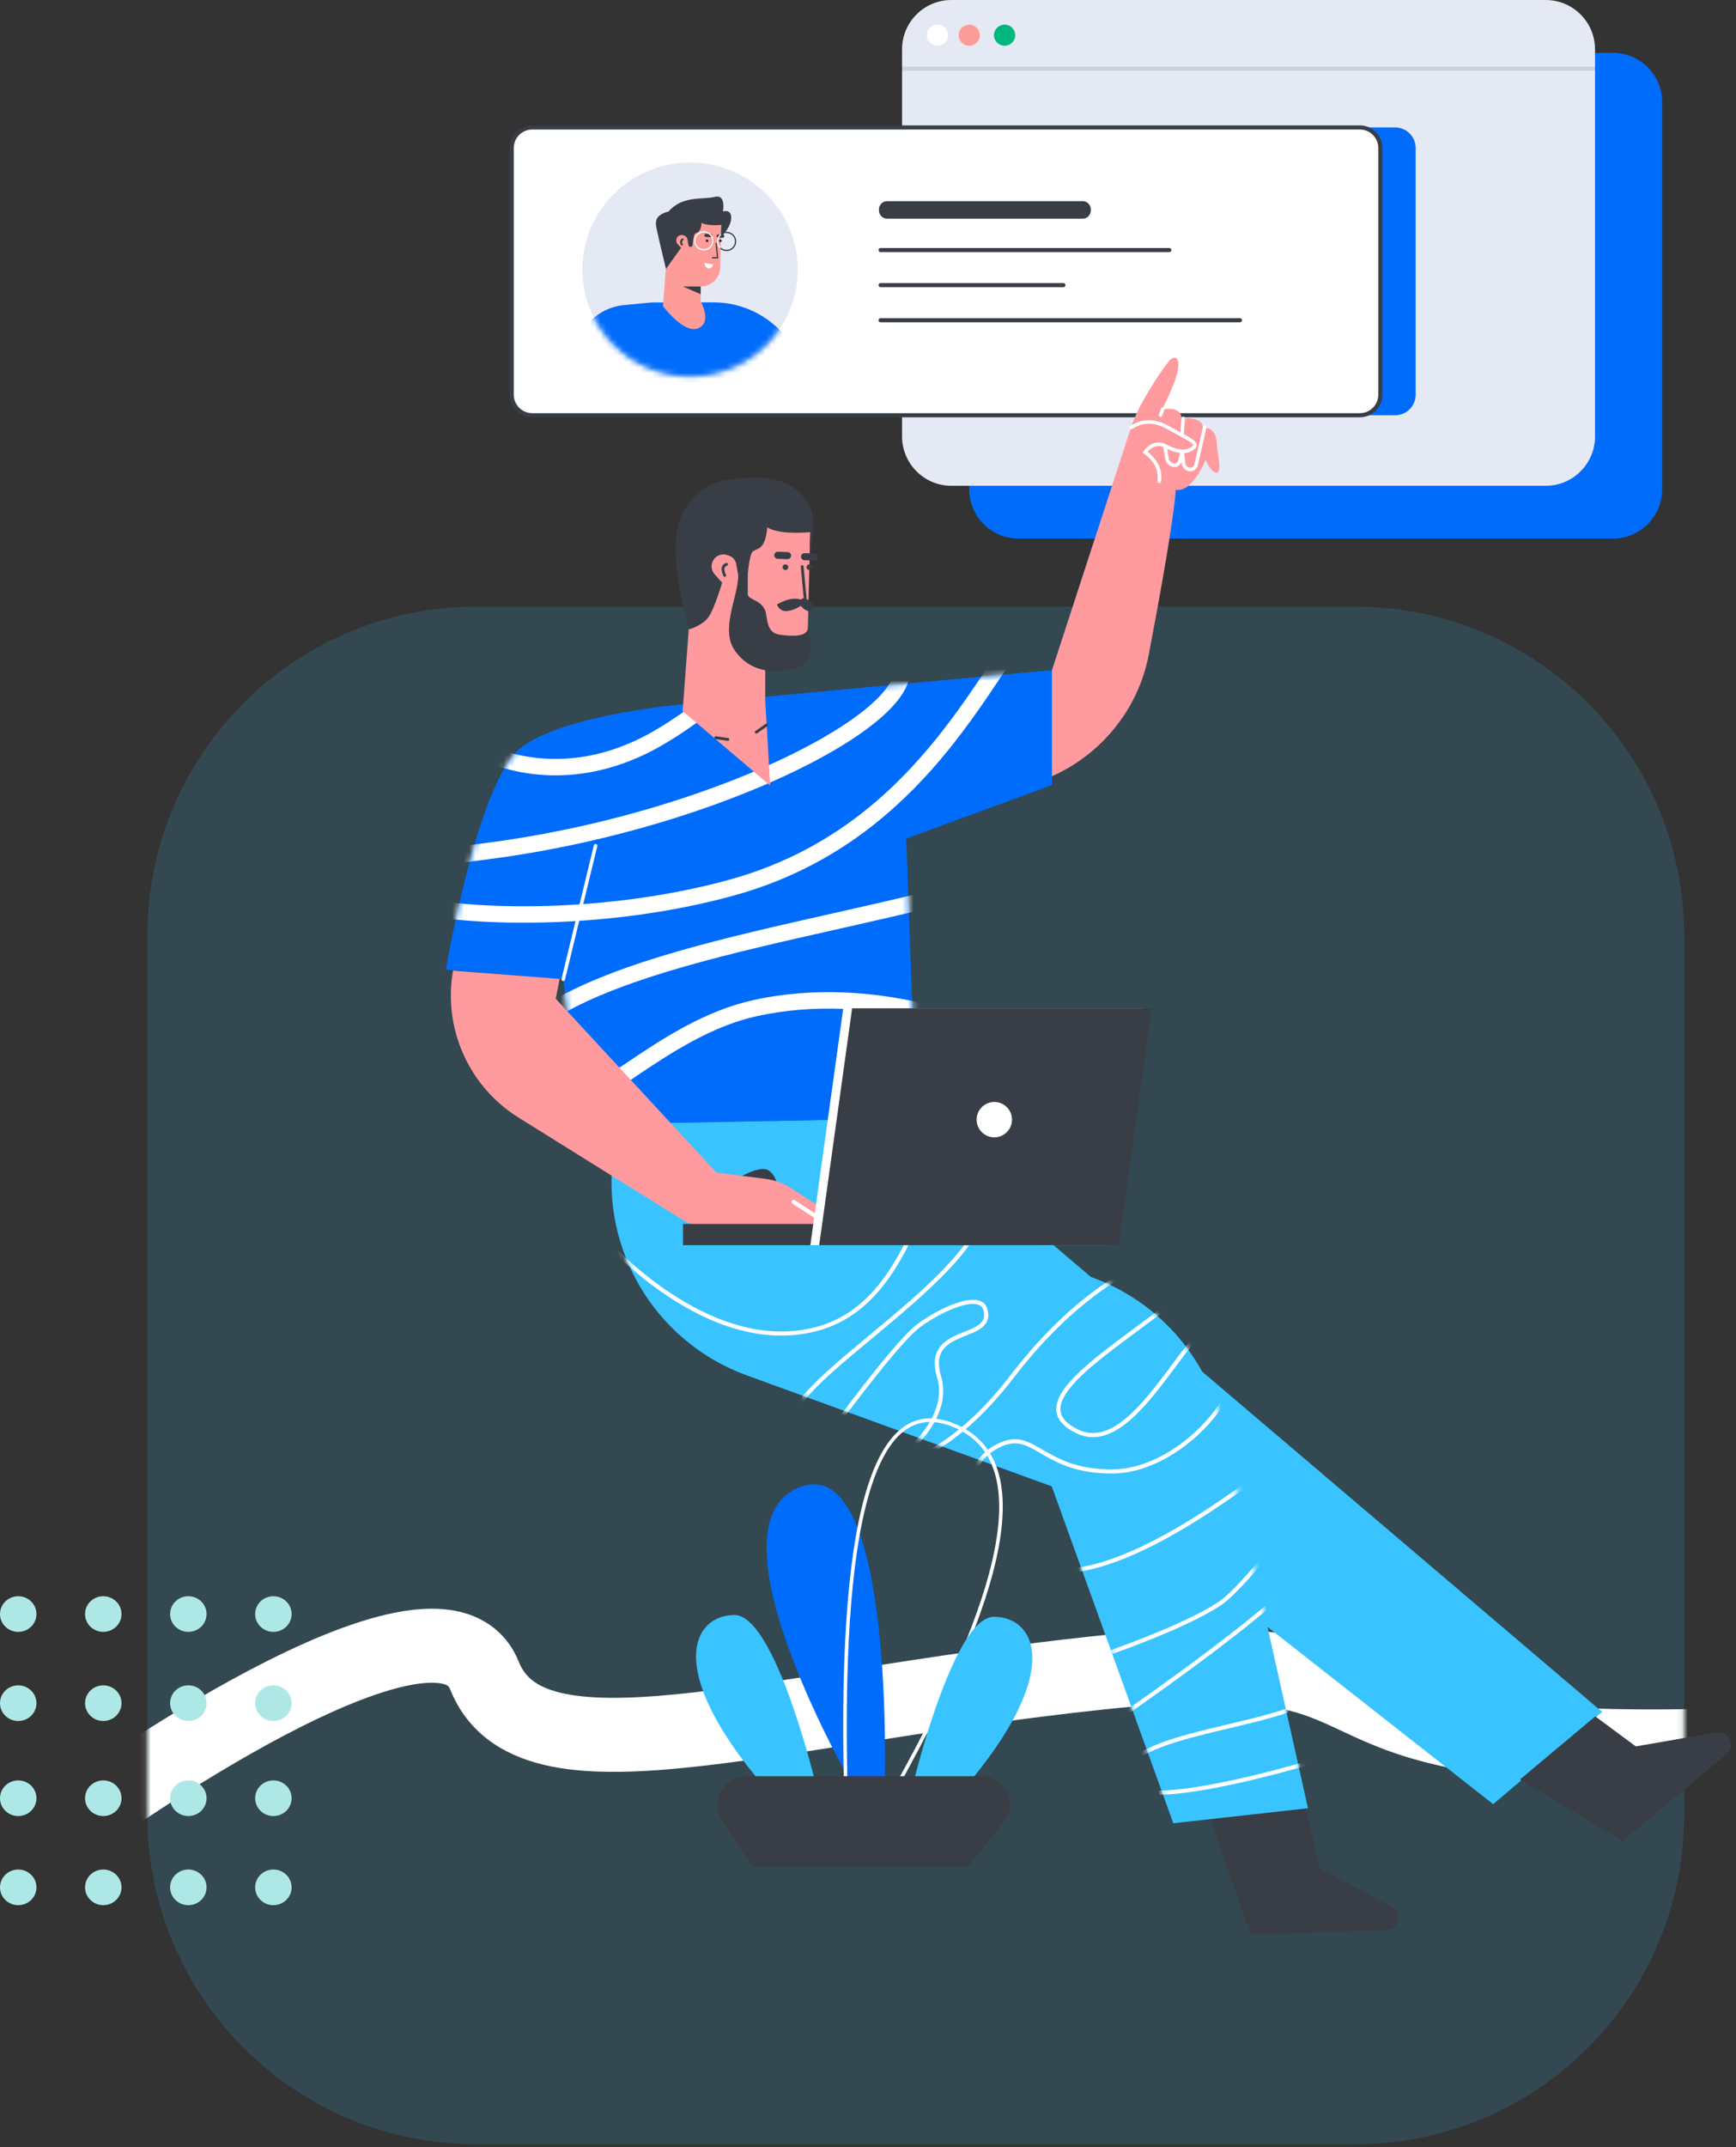 <svg width="305" height="377" viewBox="0 0 305 377" fill="none" xmlns="http://www.w3.org/2000/svg">
<rect x="0" y="0" width="305" height="377" fill="#333333" stroke="none"/>
<g id="Scene 17">
<g id="Path 142">
<path id="Mask" d="M25.896 164.267C25.896 132.372 51.752 106.516 83.647 106.516H238.13C270.024 106.516 295.88 132.372 295.88 164.267V318.75C295.88 350.644 270.024 376.5 238.13 376.5H83.647C51.752 376.5 25.896 350.644 25.896 318.75V164.267Z" fill="#39C4FF" fill-opacity="0.15"/>
<mask id="mask0" mask-type="alpha" maskUnits="userSpaceOnUse" x="25" y="106" width="271" height="271">
<path id="Mask_2" d="M25.896 164.267C25.896 132.372 51.752 106.516 83.647 106.516H238.13C270.024 106.516 295.88 132.372 295.88 164.267V318.75C295.88 350.644 270.024 376.5 238.13 376.5H83.647C51.752 376.5 25.896 350.644 25.896 318.75V164.267Z" fill="white"/>
</mask>
<g mask="url(#mask0)">
<path id="Path 142 (Stroke)" fill-rule="evenodd" clip-rule="evenodd" d="M18.872 324.016C18.873 324.015 18.873 324.015 15.068 318.749C11.263 313.483 11.264 313.483 11.265 313.482L11.319 313.443C11.353 313.418 11.401 313.384 11.464 313.339C11.59 313.249 11.772 313.118 12.009 312.951C12.482 312.615 13.17 312.131 14.045 311.525C15.794 310.313 18.294 308.611 21.316 306.634C27.343 302.693 35.529 297.609 44.029 293.145C52.405 288.748 61.594 284.677 69.506 283.136C73.443 282.369 77.692 282.096 81.574 283.213C85.794 284.427 89.321 287.237 91.146 291.785C92.195 294.397 94.168 296.187 98.528 297.231C103.248 298.361 109.981 298.373 119.122 297.457C127.361 296.632 136.943 295.129 147.961 293.4C149.032 293.233 150.116 293.062 151.214 292.891C163.53 290.964 177.39 288.851 192.516 287.241C207.704 285.624 217.539 285.656 224.92 286.794C232.175 287.913 236.788 290.076 241.102 292.099C241.296 292.19 241.489 292.28 241.681 292.371C245.925 294.356 250.357 296.357 258.244 297.856C266.292 299.385 278.11 300.416 296.958 300.086L297.186 313.078C277.843 313.417 265.059 312.377 255.819 310.621C246.417 308.835 240.873 306.338 236.175 304.14C236.035 304.075 235.897 304.01 235.76 303.946C231.515 301.958 228.333 300.468 222.94 299.636C217.171 298.747 208.615 298.594 193.892 300.162C179.106 301.736 165.514 303.805 153.223 305.728C152.106 305.903 150.998 306.077 149.9 306.249C138.994 307.96 129.039 309.522 120.417 310.386C111.029 311.327 102.463 311.534 95.504 309.868C88.185 308.116 82.096 304.12 79.088 296.626C78.885 296.121 78.701 295.907 77.981 295.7C76.923 295.396 75.002 295.304 71.991 295.89C66.008 297.056 58.193 300.385 50.07 304.65C42.073 308.849 34.267 313.691 28.428 317.509C25.517 319.413 23.115 321.049 21.445 322.206C20.611 322.784 19.96 323.242 19.522 323.552C19.303 323.708 19.137 323.826 19.028 323.904L18.907 323.991L18.873 324.015L18.872 324.016Z" fill="white"/>
</g>
</g>
<g id="Group 11">
<g id="Dashboard">
<path id="Rectangle" d="M170.286 17.934C170.286 13.15 174.165 9.271 178.949 9.271H283.37C288.154 9.271 292.032 13.15 292.032 17.934V85.904C292.032 90.688 288.154 94.567 283.37 94.567H178.949C174.164 94.567 170.286 90.688 170.286 85.904V17.934Z" fill="#006CFB"/>
<path id="Rectangle_2" d="M158.484 8.663C158.484 3.878 162.363 0 167.147 0H271.568C276.352 0 280.231 3.878 280.231 8.663V76.633C280.231 81.417 276.352 85.295 271.568 85.295H167.147C162.363 85.295 158.484 81.417 158.484 76.633V8.663Z" fill="#E5E9F3"/>
<path id="Oval" fill-rule="evenodd" clip-rule="evenodd" d="M164.696 8.035C165.726 8.035 166.56 7.205 166.56 6.181C166.56 5.157 165.726 4.327 164.696 4.327C163.667 4.327 162.833 5.157 162.833 6.181C162.833 7.205 163.667 8.035 164.696 8.035Z" fill="white"/>
<path id="Oval_2" fill-rule="evenodd" clip-rule="evenodd" d="M170.286 8.035C171.315 8.035 172.15 7.205 172.15 6.181C172.15 5.157 171.315 4.327 170.286 4.327C169.257 4.327 168.423 5.157 168.423 6.181C168.423 7.205 169.257 8.035 170.286 8.035Z" fill="#FE9C9A"/>
<path id="Oval_3" fill-rule="evenodd" clip-rule="evenodd" d="M176.498 8.035C177.527 8.035 178.362 7.205 178.362 6.181C178.362 5.157 177.527 4.327 176.498 4.327C175.469 4.327 174.635 5.157 174.635 6.181C174.635 7.205 175.469 8.035 176.498 8.035Z" fill="#00B77E"/>
<path id="Path 118 (Stroke)" fill-rule="evenodd" clip-rule="evenodd" d="M280.231 12.414H158.484V11.692H280.231V12.414Z" fill="#CBD2DD"/>
</g>
<g id="Card 2">
<path id="Rectangle_3" d="M96.109 25.988C96.109 23.994 97.725 22.378 99.719 22.378H245.11C247.104 22.378 248.72 23.994 248.72 25.988V69.301C248.72 71.294 247.104 72.91 245.11 72.91H99.719C97.725 72.91 96.109 71.294 96.109 69.301V25.988Z" fill="#006CFB"/>
<path id="Rectangle_4" d="M89.903 25.985C89.903 23.991 91.519 22.375 93.513 22.375H238.904C240.898 22.375 242.514 23.991 242.514 25.985V69.298C242.514 71.291 240.898 72.907 238.904 72.907H93.513C91.519 72.907 89.903 71.291 89.903 69.298V25.985Z" fill="white"/>
<path id="Rectangle (Stroke)" fill-rule="evenodd" clip-rule="evenodd" d="M89.545 25.987C89.545 23.795 91.323 22.017 93.515 22.017H238.907C241.099 22.017 242.877 23.795 242.877 25.987V69.3C242.877 71.493 241.099 73.27 238.907 73.27H93.515C91.323 73.27 89.545 71.493 89.545 69.3V25.987ZM93.515 22.739C91.721 22.739 90.267 24.193 90.267 25.987V69.3C90.267 71.094 91.721 72.549 93.515 72.549H238.907C240.701 72.549 242.155 71.094 242.155 69.3V25.987C242.155 24.193 240.701 22.739 238.907 22.739H93.515Z" fill="#393E46"/>
<g id="Man - Top 1">
<path id="Mask_3" fill-rule="evenodd" clip-rule="evenodd" d="M121.235 66.131C131.685 66.131 140.156 57.716 140.156 47.336C140.156 36.955 131.685 28.54 121.235 28.54C110.785 28.54 102.313 36.955 102.313 47.336C102.313 57.716 110.785 66.131 121.235 66.131Z" fill="#E5E9F3"/>
<mask id="mask1" mask-type="alpha" maskUnits="userSpaceOnUse" x="102" y="28" width="39" height="39">
<path id="Mask_4" fill-rule="evenodd" clip-rule="evenodd" d="M121.235 66.131C131.685 66.131 140.156 57.716 140.156 47.336C140.156 36.955 131.685 28.54 121.235 28.54C110.785 28.54 102.313 36.955 102.313 47.336C102.313 57.716 110.785 66.131 121.235 66.131Z" fill="white"/>
</mask>
<g mask="url(#mask1)">
<g id="Man - Top 7">
<g id="man - body 2">
<path id="Path 56" fill-rule="evenodd" clip-rule="evenodd" d="M135.145 74.61L137.471 79.228C138.647 81.563 141.038 83.036 143.652 83.036C145.809 83.036 147.842 82.031 149.152 80.317L159.003 67.423L155.431 65.54L143.696 74.61L142.423 70.867L135.145 74.61Z" fill="#FE9C9A"/>
<path id="Path 14" fill-rule="evenodd" clip-rule="evenodd" d="M114.475 53.108L109.672 53.563C103.179 54.179 99.156 60.926 101.7 66.93L105.102 74.96L105.77 80.365C106.058 82.687 107.125 84.844 108.797 86.481H131.236C132.526 84.184 133.16 81.578 133.07 78.945L132.777 70.376L135.234 75.663L142.955 71.894L141.136 65.17C139.204 58.031 132.721 53.078 125.325 53.09L114.475 53.108Z" fill="#006CFB"/>
<path id="Path 57" fill-rule="evenodd" clip-rule="evenodd" d="M107.085 74.61L114.367 69.813L116.482 72.347L134.979 63.08C135.286 62.926 135.61 62.804 135.943 62.717L141.512 61.258C141.838 61.172 142.157 61.418 142.157 61.755C142.157 61.95 142.046 62.129 141.871 62.216L139.032 63.622V65.114C139.032 66.383 138.281 67.533 137.118 68.042L136.68 68.234C135.913 68.57 135.025 68.475 134.346 67.984L122.646 79.308C121.423 80.492 119.846 81.244 118.157 81.451C115.765 81.743 113.372 80.916 111.671 79.21L107.085 74.61Z" fill="#FE9C9A"/>
</g>
<g id="Man - face 1">
<path id="Path 5" fill-rule="evenodd" clip-rule="evenodd" d="M126.715 39.489L126.526 46.979C126.479 48.834 124.962 50.314 123.107 50.314V52.919C123.107 52.919 125.193 56.603 122.659 57.641C120.124 58.679 116.482 53.736 116.482 53.736L117.474 40.617L122.659 37.974L126.715 39.489Z" fill="#FE9C9A"/>
<path id="Path 12" fill-rule="evenodd" clip-rule="evenodd" d="M125.293 46.446L123.707 46.145C123.707 46.145 123.959 47.157 124.515 47.147C125.071 47.137 125.293 46.446 125.293 46.446Z" fill="white"/>
<path id="Path 10" d="M125.716 42.743C125.71 42.681 125.755 42.626 125.817 42.62C125.879 42.614 125.935 42.66 125.94 42.722L126.191 45.377H125.174C125.112 45.377 125.062 45.326 125.062 45.264C125.062 45.201 125.112 45.151 125.174 45.151H125.943L125.716 42.743Z" fill="#393E46"/>
<path id="Rectangle_5" fill-rule="evenodd" clip-rule="evenodd" d="M123.755 41.322C123.76 41.166 123.891 41.044 124.047 41.049L124.836 41.077C124.992 41.082 125.114 41.213 125.109 41.369C125.103 41.525 124.972 41.646 124.817 41.641L124.027 41.613C123.871 41.608 123.749 41.477 123.755 41.322Z" fill="#393E46"/>
<path id="Rectangle_6" fill-rule="evenodd" clip-rule="evenodd" d="M125.899 41.435C125.905 41.279 126.035 41.157 126.191 41.163L126.981 41.19C127.137 41.196 127.259 41.326 127.253 41.482C127.248 41.638 127.117 41.76 126.961 41.754L126.171 41.727C126.016 41.721 125.894 41.59 125.899 41.435Z" fill="#393E46"/>
<path id="Path 11 (Stroke)" fill-rule="evenodd" clip-rule="evenodd" d="M119.995 42.22C120.087 42.184 120.133 42.082 120.099 41.989C120.065 41.896 119.961 41.848 119.867 41.882L119.93 42.052C119.867 41.882 119.867 41.882 119.867 41.882L119.867 41.883L119.866 41.883L119.865 41.883L119.862 41.884L119.854 41.888C119.847 41.891 119.839 41.894 119.829 41.899C119.81 41.909 119.785 41.923 119.757 41.942C119.7 41.981 119.63 42.043 119.573 42.137C119.455 42.336 119.431 42.624 119.621 43.013C119.665 43.103 119.773 43.14 119.863 43.097C119.952 43.053 119.989 42.945 119.946 42.855C119.793 42.543 119.843 42.389 119.883 42.322C119.907 42.283 119.937 42.256 119.961 42.239C119.974 42.231 119.984 42.225 119.99 42.222C119.993 42.221 119.994 42.22 119.995 42.22Z" fill="#393E46"/>
<path id="Oval_4" fill-rule="evenodd" clip-rule="evenodd" d="M121.956 42.281C121.956 43.216 122.714 43.974 123.649 43.974C124.584 43.974 125.343 43.216 125.343 42.281C125.343 41.346 124.584 40.589 123.649 40.589C122.714 40.589 121.956 41.346 121.956 42.281ZM125.117 42.281C125.117 43.091 124.46 43.748 123.649 43.748C122.839 43.748 122.182 43.091 122.182 42.281C122.182 41.471 122.839 40.814 123.649 40.814C124.46 40.814 125.117 41.471 125.117 42.281Z" fill="white"/>
<g id="Group 4">
<path id="Oval_5" fill-rule="evenodd" clip-rule="evenodd" d="M125.964 42.395C125.964 43.33 126.722 44.087 127.657 44.087C128.592 44.087 129.35 43.33 129.35 42.395C129.35 41.46 128.592 40.702 127.657 40.702C126.722 40.702 125.964 41.46 125.964 42.395ZM129.125 42.395C129.125 43.205 128.468 43.862 127.657 43.862C126.847 43.862 126.19 43.205 126.19 42.395C126.19 41.585 126.847 40.928 127.657 40.928C128.468 40.928 129.125 41.585 129.125 42.395Z" fill="white"/>
<path id="Path" d="M126.554 43.678C126.507 43.637 126.501 43.566 126.542 43.518C126.583 43.471 126.654 43.466 126.701 43.506C126.966 43.734 127.302 43.861 127.658 43.861C128.468 43.861 129.125 43.204 129.125 42.394C129.125 41.584 128.468 40.927 127.658 40.927C127.595 40.927 127.533 40.931 127.472 40.939C127.41 40.946 127.353 40.903 127.346 40.841C127.338 40.779 127.382 40.722 127.443 40.715C127.514 40.706 127.586 40.701 127.658 40.701C128.593 40.701 129.351 41.459 129.351 42.394C129.351 43.329 128.593 44.087 127.658 44.087C127.247 44.087 126.859 43.94 126.554 43.678Z" fill="#393E46"/>
</g>
<path id="Oval_6" fill-rule="evenodd" clip-rule="evenodd" d="M126.568 42.506C126.692 42.506 126.793 42.405 126.793 42.281C126.793 42.156 126.692 42.055 126.568 42.055C126.443 42.055 126.342 42.156 126.342 42.281C126.342 42.405 126.443 42.506 126.568 42.506Z" fill="#19243D"/>
<path id="Oval_7" fill-rule="evenodd" clip-rule="evenodd" d="M124.224 42.506C124.348 42.506 124.45 42.405 124.45 42.281C124.45 42.156 124.348 42.055 124.224 42.055C124.099 42.055 123.998 42.156 123.998 42.281C123.998 42.405 124.099 42.506 124.224 42.506Z" fill="#19243D"/>
<path id="Path 6" fill-rule="evenodd" clip-rule="evenodd" d="M117.008 47.228L119.651 43.512L119.051 42.846C118.763 42.527 118.726 42.053 118.961 41.693C119.207 41.314 119.687 41.162 120.106 41.329L120.262 41.391C120.532 41.498 120.727 41.737 120.779 42.023L120.964 43.053C120.995 43.226 121.145 43.352 121.322 43.352C121.513 43.352 121.672 43.204 121.689 43.013C121.742 42.422 121.872 41.246 122.094 41.042C122.392 40.768 123.123 40.974 123.266 39.109C124.256 39.744 126.714 39.489 126.714 39.489L126.649 41.666C126.649 41.666 128.465 39.909 128.465 38.253C128.465 36.596 127.008 37.13 127.008 37.13C127.008 37.13 127.628 34.051 125.576 34.57C123.524 35.089 119.868 34.302 117.474 37.13C114.706 37.863 115.175 39.234 115.462 40.634C115.748 42.034 117.008 47.228 117.008 47.228Z" fill="#393E46"/>
<path id="Path 7" fill-rule="evenodd" clip-rule="evenodd" d="M123.107 50.314H120.012L123.107 51.666V50.314Z" fill="#393E46"/>
</g>
</g>
</g>
</g>
<g id="Group 3">
<path id="Path 98 (Stroke)" fill-rule="evenodd" clip-rule="evenodd" d="M154.349 43.904C154.349 43.705 154.51 43.543 154.71 43.543H205.445C205.644 43.543 205.806 43.705 205.806 43.904C205.806 44.104 205.644 44.265 205.445 44.265H154.71C154.51 44.265 154.349 44.104 154.349 43.904Z" fill="#393E46"/>
<path id="Path 98 (Stroke)_2" fill-rule="evenodd" clip-rule="evenodd" d="M154.349 50.066C154.349 49.867 154.51 49.705 154.71 49.705H186.834C187.033 49.705 187.195 49.867 187.195 50.066C187.195 50.266 187.033 50.427 186.834 50.427H154.71C154.51 50.427 154.349 50.266 154.349 50.066Z" fill="#393E46"/>
<path id="Path 98 (Stroke)_3" fill-rule="evenodd" clip-rule="evenodd" d="M154.349 56.229C154.349 56.03 154.51 55.868 154.71 55.868H217.852C218.051 55.868 218.213 56.03 218.213 56.229C218.213 56.428 218.051 56.59 217.852 56.59H154.71C154.51 56.59 154.349 56.428 154.349 56.229Z" fill="#393E46"/>
<path id="Rectangle_7" d="M154.425 36.763C154.425 35.965 155.071 35.319 155.869 35.319H190.203C191 35.319 191.647 35.965 191.647 36.763V36.956C191.647 37.754 191 38.4 190.203 38.4H155.869C155.071 38.4 154.425 37.754 154.425 36.956V36.763Z" fill="#393E46"/>
</g>
</g>
<g id="Man 8">
<g id="Man - Low 8">
<path id="Path 53" fill-rule="evenodd" clip-rule="evenodd" d="M159.174 196.593L281.485 300.583L262.338 316.783L109.177 196.593H159.174Z" fill="#39C4FF"/>
<path id="Path 25" fill-rule="evenodd" clip-rule="evenodd" d="M229.228 316.858L231.871 328.034L244.552 334.809C246.505 335.852 245.819 338.806 243.607 338.884L219.76 339.715L211.971 317.46L229.228 316.858Z" fill="#393E46"/>
<path id="Path 25_2" fill-rule="evenodd" clip-rule="evenodd" d="M280.272 301.369L287.403 306.643L301.576 304.183C303.756 303.804 305.034 306.555 303.337 307.976L285.059 323.297L267.044 312.457L280.272 301.369Z" fill="#393E46"/>
<g id="Path 62">
<path id="Mask_5" fill-rule="evenodd" clip-rule="evenodd" d="M108.155 196.593L107.536 204.878C106.33 221.003 115.995 235.962 131.191 241.489L184.787 260.985L206.139 320.139L229.8 317.498L214.808 250.361C211.874 237.224 201.874 226.81 188.865 223.348L151.987 213.532L147.906 196.593H108.155Z" fill="#39C4FF"/>
<mask id="mask2" mask-type="alpha" maskUnits="userSpaceOnUse" x="107" y="196" width="123" height="125">
<path id="Mask_6" fill-rule="evenodd" clip-rule="evenodd" d="M108.155 196.593L107.536 204.878C106.33 221.003 115.995 235.962 131.191 241.489L184.787 260.985L206.139 320.139L229.8 317.498L214.808 250.361C211.874 237.224 201.874 226.81 188.865 223.348L151.987 213.532L147.906 196.593H108.155Z" fill="white"/>
</mask>
<g mask="url(#mask2)">
<path id="Path 63 (Stroke)" fill-rule="evenodd" clip-rule="evenodd" d="M167.802 229.649C165.247 230.602 162.464 232.311 161.086 233.496C159.021 235.271 155.434 239.637 152.342 243.592C150.801 245.563 149.391 247.422 148.366 248.788C147.854 249.471 147.438 250.031 147.15 250.419C147.049 250.555 146.964 250.67 146.897 250.762L154.897 257.918C154.98 257.866 155.083 257.8 155.205 257.721C155.544 257.5 156.028 257.173 156.6 256.753C157.746 255.911 159.244 254.696 160.657 253.204C163.5 250.2 165.909 246.169 164.63 241.815C163.942 239.469 164.205 237.831 165.048 236.632C165.872 235.458 167.209 234.775 168.497 234.229C168.805 234.099 169.115 233.974 169.417 233.853L169.465 233.834C169.784 233.706 170.094 233.582 170.39 233.454C170.987 233.198 171.512 232.937 171.929 232.633C172.343 232.331 172.634 231.999 172.786 231.605C172.937 231.213 172.967 230.72 172.788 230.066C172.684 229.685 172.491 229.429 172.235 229.257C171.972 229.081 171.618 228.976 171.17 228.95C170.267 228.898 169.084 229.17 167.802 229.649ZM154.857 258.366C155.041 258.677 155.041 258.677 155.041 258.676L155.044 258.675L155.051 258.67L155.08 258.653C155.106 258.638 155.142 258.615 155.19 258.586C155.285 258.527 155.424 258.44 155.598 258.326C155.948 258.098 156.443 257.764 157.028 257.334C158.197 256.476 159.73 255.233 161.181 253.7C164.066 250.652 166.716 246.356 165.323 241.611C164.676 239.407 164.958 238.014 165.638 237.047C166.335 236.054 167.498 235.436 168.778 234.894C169.08 234.766 169.384 234.644 169.688 234.522L169.734 234.504C170.052 234.376 170.369 234.249 170.676 234.117C171.285 233.855 171.87 233.569 172.354 233.216C172.84 232.862 173.242 232.428 173.459 231.865C173.678 231.298 173.694 230.643 173.485 229.876C173.338 229.34 173.048 228.933 172.638 228.658C172.235 228.388 171.743 228.26 171.212 228.23C170.158 228.168 168.862 228.483 167.55 228.972C164.919 229.954 162.061 231.705 160.615 232.948C158.485 234.78 154.852 239.21 151.774 243.148C150.229 245.124 148.816 246.986 147.789 248.355C147.275 249.039 146.858 249.6 146.57 249.99C146.425 250.185 146.313 250.337 146.237 250.441L146.121 250.598C146.121 250.599 146.12 250.599 146.411 250.812L146.12 250.599L145.927 250.863L154.813 258.811L155.041 258.676L154.857 258.366Z" fill="white"/>
<path id="Path 62 (Stroke)" fill-rule="evenodd" clip-rule="evenodd" d="M161.949 213.656C158.687 220.983 154.07 230.682 144.024 233.569C134.007 236.447 124.257 232.262 117.06 227.421C113.454 224.995 110.47 222.393 108.388 220.398C107.347 219.4 106.53 218.553 105.973 217.955C105.695 217.656 105.481 217.419 105.337 217.256C105.265 217.175 105.21 217.112 105.173 217.07L105.131 217.021L105.12 217.008L105.117 217.005L105.116 217.004C105.116 217.004 105.116 217.004 105.391 216.77L105.415 216.749C105.666 216.536 105.666 216.536 105.666 216.536L105.666 216.537L105.669 216.539L105.678 216.551L105.718 216.596C105.753 216.637 105.806 216.698 105.877 216.777C106.018 216.936 106.227 217.168 106.502 217.463C107.05 218.053 107.857 218.89 108.888 219.877C110.949 221.852 113.9 224.426 117.462 226.822C124.6 231.623 134.118 235.664 143.825 232.875C153.504 230.094 158.008 220.735 161.289 213.363C161.422 213.066 161.552 212.772 161.68 212.482C162.345 210.983 162.965 209.585 163.572 208.381C164.294 206.95 165.017 205.753 165.808 204.971C166.612 204.177 167.527 203.774 168.588 204.042C169.605 204.3 170.675 205.158 171.864 206.644C173.103 208.191 173.548 209.901 173.369 211.709C173.192 213.503 172.402 215.378 171.202 217.284C168.804 221.091 164.704 225.12 160.272 229.019C158.052 230.971 155.741 232.898 153.509 234.753C153.365 234.872 153.222 234.991 153.078 235.11C150.999 236.838 148.998 238.501 147.208 240.066C145.294 241.739 143.63 243.294 142.375 244.69C141.111 246.096 140.299 247.302 140.033 248.278C139.496 250.247 140.231 252.454 142.024 254.276C143.813 256.095 146.637 257.502 150.184 257.83C157.264 258.485 167.263 254.835 177.511 241.493C187.84 228.047 198.285 221.833 204.837 220.187C206.476 219.775 207.889 219.644 209.004 219.769C210.109 219.893 210.985 220.277 211.45 220.961C211.926 221.661 211.895 222.563 211.438 223.541C210.982 224.516 210.08 225.622 208.704 226.819C206.053 229.124 202.885 231.465 199.786 233.756L199.516 233.956C196.324 236.315 193.225 238.617 190.822 240.786C189.621 241.87 188.603 242.914 187.837 243.906C187.069 244.902 186.572 245.826 186.385 246.673C186.201 247.506 186.316 248.27 186.79 248.983C187.273 249.709 188.149 250.41 189.542 251.058C192.21 252.299 194.849 251.39 197.469 249.308C200.091 247.223 202.604 244.028 204.957 240.891C205.273 240.47 205.586 240.05 205.897 239.633C207.881 236.972 209.747 234.468 211.429 232.955C212.398 232.084 213.369 231.48 214.319 231.422C215.316 231.36 216.176 231.899 216.893 233.029C218.309 235.262 218.451 238.007 217.703 240.825C216.954 243.644 215.309 246.567 213.097 249.21C208.683 254.483 201.93 258.727 195.33 258.727C188.923 258.727 185.465 256.712 182.808 255.164C182.747 255.128 182.687 255.093 182.627 255.058C181.284 254.276 180.192 253.669 179.015 253.487C177.861 253.309 176.582 253.536 174.873 254.54C171.524 256.507 170.573 260.075 171.335 263.754C172.098 267.442 174.579 271.171 177.989 273.314C181.383 275.448 186.05 276.494 193.293 274.375C200.553 272.251 210.384 266.95 224.057 256.402C227.484 253.758 230.03 252.072 231.845 251.166C232.751 250.714 233.497 250.445 234.093 250.357C234.685 250.27 235.205 250.354 235.551 250.713C235.889 251.063 235.968 251.579 235.922 252.124C235.875 252.679 235.693 253.345 235.413 254.088C234.85 255.576 233.859 257.451 232.609 259.513C230.104 263.642 226.523 268.578 223.125 272.786C221.426 274.89 219.769 276.815 218.313 278.368C216.862 279.916 215.593 281.113 214.671 281.744C211.081 284.2 204.773 286.883 199.395 288.944C196.699 289.977 194.227 290.858 192.428 291.48C191.528 291.792 190.797 292.038 190.29 292.207C190.124 292.263 189.983 292.31 189.867 292.348L194.08 302.931C194.266 302.803 194.519 302.629 194.831 302.414C195.551 301.916 196.588 301.197 197.855 300.309C200.39 298.534 203.846 296.086 207.53 293.393C214.911 287.998 223.172 281.651 226.811 277.768C227.759 276.755 228.704 276.181 229.628 276.016C230.564 275.849 231.427 276.11 232.182 276.667C233.663 277.76 234.758 280.014 235.369 282.616C235.983 285.237 236.126 288.29 235.635 291.067C235.145 293.838 234.014 296.384 232.032 297.923C230.087 299.432 226.945 300.582 223.387 301.587C221.02 302.256 218.435 302.869 215.856 303.48C214.55 303.79 213.246 304.1 211.972 304.416C208.166 305.36 204.632 306.364 202.052 307.622C199.445 308.894 197.97 310.347 197.97 312.121C197.97 312.542 198.097 312.879 198.329 313.159C198.566 313.445 198.931 313.689 199.432 313.885C200.442 314.278 201.924 314.44 203.756 314.408C207.411 314.344 212.304 313.513 217.223 312.425C222.135 311.339 227.05 310.002 230.738 308.936C232.582 308.403 234.118 307.939 235.194 307.607C235.731 307.441 236.154 307.309 236.441 307.218C236.585 307.172 236.695 307.137 236.769 307.114L236.853 307.087L236.88 307.078L236.881 307.078C236.881 307.078 236.881 307.078 236.992 307.421C237.103 307.765 237.103 307.765 237.103 307.765L237.101 307.765L236.989 307.801C236.914 307.825 236.803 307.861 236.659 307.906C236.37 307.998 235.946 308.131 235.406 308.297C234.328 308.63 232.787 309.096 230.939 309.63C227.243 310.698 222.312 312.039 217.379 313.13C212.451 314.22 207.499 315.065 203.769 315.13C201.909 315.163 200.314 315.003 199.17 314.557C198.595 314.333 198.113 314.029 197.774 313.62C197.429 313.205 197.248 312.703 197.248 312.121C197.248 309.887 199.107 308.256 201.735 306.974C204.392 305.678 207.995 304.659 211.798 303.715C213.088 303.395 214.401 303.084 215.711 302.773C218.28 302.164 220.837 301.557 223.19 300.892C226.751 299.887 229.767 298.766 231.589 297.352C233.374 295.967 234.451 293.621 234.924 290.941C235.397 288.268 235.26 285.314 234.666 282.781C234.067 280.23 233.024 278.186 231.753 277.247C231.131 276.788 230.465 276.6 229.755 276.726C229.036 276.855 228.222 277.317 227.337 278.261C223.643 282.204 215.323 288.592 207.956 293.976C204.267 296.672 200.807 299.123 198.269 300.901C197.001 301.789 195.962 302.51 195.241 303.008C194.881 303.257 194.599 303.45 194.408 303.582L194.117 303.781L194.116 303.782C194.116 303.782 194.116 303.782 193.912 303.484L194.116 303.782L193.743 304.036L188.912 291.9L189.278 291.781L189.29 291.816C189.278 291.781 189.278 291.781 189.278 291.781L189.279 291.781L189.282 291.78L189.291 291.777L189.329 291.765L189.481 291.715C189.57 291.686 189.687 291.647 189.831 291.6C189.901 291.576 189.978 291.55 190.062 291.523C190.566 291.354 191.295 291.108 192.191 290.798C193.985 290.177 196.45 289.299 199.137 288.27C204.522 286.206 210.753 283.549 214.263 281.148C215.116 280.565 216.339 279.418 217.786 277.875C219.227 276.338 220.872 274.426 222.564 272.332C225.948 268.142 229.509 263.232 231.991 259.139C233.234 257.09 234.198 255.259 234.737 253.833C235.008 253.117 235.164 252.523 235.202 252.064C235.242 251.594 235.153 251.34 235.032 251.214C234.919 251.098 234.688 250.999 234.198 251.071C233.712 251.143 233.046 251.374 232.168 251.812C230.416 252.686 227.915 254.338 224.498 256.973C210.797 267.543 200.883 272.906 193.495 275.068C186.089 277.234 181.203 276.187 177.605 273.926C174.024 271.675 171.43 267.776 170.628 263.901C169.823 260.017 170.814 256.087 174.507 253.918C176.319 252.853 177.766 252.564 179.125 252.773C180.46 252.98 181.667 253.664 182.99 254.434C183.051 254.47 183.112 254.505 183.174 254.541C185.795 256.068 189.118 258.005 195.33 258.005C201.644 258.005 208.212 253.921 212.544 248.746C214.706 246.164 216.29 243.332 217.005 240.64C217.72 237.948 217.559 235.427 216.283 233.415C215.653 232.422 215.01 232.102 214.363 232.142C213.669 232.185 212.854 232.644 211.912 233.492C210.288 234.952 208.472 237.387 206.48 240.059C206.169 240.476 205.854 240.899 205.535 241.324C203.187 244.453 200.623 247.722 197.918 249.873C195.21 252.025 192.271 253.123 189.237 251.713C187.78 251.035 186.774 250.261 186.189 249.383C185.596 248.492 185.458 247.524 185.68 246.518C185.899 245.525 186.466 244.503 187.266 243.465C188.068 242.425 189.12 241.35 190.338 240.251C192.773 238.053 195.902 235.73 199.087 233.375L199.346 233.184C202.454 230.887 205.601 228.56 208.23 226.274C209.568 225.111 210.388 224.082 210.784 223.235C211.179 222.39 211.134 221.78 210.852 221.366C210.559 220.935 209.935 220.6 208.923 220.487C207.921 220.374 206.6 220.488 205.013 220.887C198.664 222.483 188.346 228.573 178.084 241.933C167.741 255.396 157.525 259.234 150.117 258.549C146.42 258.207 143.431 256.736 141.509 254.783C139.59 252.832 138.714 250.371 139.336 248.088C139.649 246.938 140.563 245.626 141.838 244.207C143.122 242.778 144.812 241.201 146.733 239.522C148.53 237.951 150.537 236.283 152.615 234.557C152.759 234.437 152.903 234.318 153.047 234.198C155.28 232.342 157.584 230.422 159.795 228.477C164.224 224.581 168.253 220.611 170.591 216.899C171.759 215.044 172.489 213.279 172.651 211.638C172.812 210.009 172.416 208.489 171.3 207.095C170.136 205.64 169.192 204.94 168.411 204.742C167.673 204.556 167.006 204.802 166.316 205.484C165.613 206.179 164.933 207.285 164.216 208.707C163.618 209.893 163.007 211.27 162.342 212.77C162.213 213.061 162.082 213.356 161.949 213.656Z" fill="white"/>
</g>
</g>
</g>
<g id="Man - Top 8">
<g id="Man - body 1">
<g id="Group 3_2">
<path id="Path 15" fill-rule="evenodd" clip-rule="evenodd" d="M184.79 117.764C184.79 117.764 197.391 79.139 198.7 75.089C200.01 71.039 203.59 65.725 205.215 63.591C206.438 61.985 207.726 62.792 206.569 66.402C206.188 67.59 204.912 70.606 204.116 71.922C207.775 71.21 207.573 73.456 207.573 73.456C207.573 73.456 211.325 73.047 211.325 75.089C213.369 74.967 213.766 76.88 213.766 77.843C213.766 78.807 214.788 83.012 213.766 83.012C212.744 83.012 211.826 80.719 211.826 80.719C211.826 80.719 209.469 86.607 206.569 85.995C206.221 91.142 203.876 104.201 201.835 114.913C199.937 124.88 193.003 133.113 183.562 136.827L181 137.835L184.79 117.764Z" fill="#FF9A9F"/>
<path id="Path 16" d="M203.988 84.555C203.967 84.725 203.811 84.846 203.641 84.824C203.471 84.803 203.35 84.648 203.371 84.478C203.609 82.583 202.832 80.986 201.007 79.651L200.759 79.471L200.937 79.221C201.824 77.972 202.99 77.486 204.379 77.795L204.424 77.805L204.464 77.828C206.509 78.974 208.067 79.216 209.15 78.602C209.405 78.457 209.549 78.329 209.597 78.23C209.673 78.072 209.424 77.788 208.636 77.312C208.186 77.04 205.741 75.734 205.08 75.359C202.826 74.08 200.774 74.08 198.873 75.347C198.73 75.443 198.537 75.404 198.442 75.262C198.347 75.119 198.385 74.926 198.528 74.831C200.632 73.428 202.935 73.428 205.387 74.819C206.035 75.187 208.491 76.499 208.958 76.781C210.019 77.423 210.442 77.904 210.157 78.498C210.044 78.734 209.812 78.94 209.457 79.142C208.153 79.881 206.397 79.614 204.201 78.392C203.173 78.177 202.328 78.485 201.626 79.341C203.447 80.769 204.244 82.517 203.988 84.555Z" fill="white"/>
<path id="Path 17" d="M206.047 81.978C205.363 81.818 204.843 81.263 204.728 80.57L204.385 78.5C204.357 78.331 204.472 78.171 204.641 78.143C204.81 78.115 204.97 78.23 204.998 78.399L205.341 80.469C205.415 80.914 205.749 81.27 206.189 81.373C206.539 81.455 206.891 81.242 206.98 80.893L207.413 79.204C207.499 78.867 207.989 78.905 208.023 79.25L208.222 81.266C208.265 81.696 208.59 82.045 209.017 82.117C209.392 82.18 209.752 81.94 209.837 81.57L211.357 74.951C211.396 74.784 211.563 74.68 211.73 74.718C211.897 74.757 212.002 74.923 211.963 75.09L210.442 81.709C210.284 82.4 209.613 82.847 208.914 82.729C208.21 82.61 207.674 82.036 207.604 81.327L207.578 81.065C207.398 81.73 206.721 82.135 206.047 81.978Z" fill="white"/>
<path id="Path 18" d="M207.989 76.095C207.975 76.266 207.826 76.394 207.655 76.38C207.484 76.367 207.356 76.218 207.369 76.047L207.574 73.431C207.587 73.261 207.736 73.133 207.908 73.146C208.079 73.16 208.207 73.309 208.193 73.48L207.989 76.095Z" fill="white"/>
<path id="Path 19" d="M204.177 73.012C204.116 73.172 203.937 73.252 203.777 73.191C203.616 73.13 203.536 72.951 203.597 72.791L204.021 71.677C204.082 71.516 204.262 71.436 204.422 71.497C204.582 71.558 204.663 71.737 204.602 71.897L204.177 73.012Z" fill="white"/>
</g>
<path id="Path 14_2" fill-rule="evenodd" clip-rule="evenodd" d="M119.56 123.731C119.56 123.731 99.163 125.475 91.556 131.277C83.948 137.078 78.356 170.254 78.356 170.254L98.958 171.938L100.429 183.876C101.06 188.992 103.404 193.743 107.079 197.356L156.664 196.428C159.32 191.977 160.634 186.853 160.447 181.673L159.203 147.219L184.789 137.835V117.68L119.56 123.731Z" fill="#006CFB"/>
<g id="Path 50">
<path id="Mask_7" fill-rule="evenodd" clip-rule="evenodd" d="M119.56 123.731C119.56 123.731 99.163 125.475 91.556 131.277C83.948 137.078 78.356 170.254 78.356 170.254L98.958 171.938L100.429 183.876C101.06 188.992 103.404 193.743 107.079 197.356L156.664 196.428C159.32 191.977 160.634 186.853 160.447 181.673L159.203 147.219L184.789 137.835V117.68L119.56 123.731Z" fill="#006CFB"/>
<mask id="mask3" mask-type="alpha" maskUnits="userSpaceOnUse" x="78" y="117" width="107" height="81">
<path id="Mask_8" fill-rule="evenodd" clip-rule="evenodd" d="M119.56 123.731C119.56 123.731 99.163 125.475 91.556 131.277C83.948 137.078 78.356 170.254 78.356 170.254L98.958 171.938L100.429 183.876C101.06 188.992 103.404 193.743 107.079 197.356L156.664 196.428C159.32 191.977 160.634 186.853 160.447 181.673L159.203 147.219L184.789 137.835V117.68L119.56 123.731Z" fill="white"/>
</mask>
<g mask="url(#mask3)">
<path id="Path 50 (Stroke)" fill-rule="evenodd" clip-rule="evenodd" d="M170.595 126.48C162.163 138.104 149.838 151.483 128.923 157.247C108.252 162.944 85.42 162.838 73.552 160.537C70.603 159.965 68.181 159.231 66.628 158.33C65.87 157.89 65.12 157.298 64.735 156.482C64.281 155.517 64.462 154.522 65.058 153.718C65.586 153.007 66.427 152.44 67.401 151.962C68.403 151.47 69.689 151.003 71.259 150.56C74.4 149.672 78.822 148.837 84.702 148.101C107.924 145.192 129.5 137.824 143.019 130.424C149.838 126.692 154.375 123.074 156.177 120.18C157.06 118.76 157.132 117.772 156.863 117.087C156.58 116.365 155.733 115.493 153.685 114.745C149.421 113.187 146.102 112.838 143.272 113.252C140.441 113.666 137.966 114.862 135.409 116.615C133.481 117.938 131.577 119.525 129.452 121.296C128.716 121.909 127.953 122.544 127.154 123.198C124.082 125.712 120.565 128.418 116.194 130.93C107.346 136.015 99.376 136.608 93.595 135.902C90.713 135.549 88.383 134.876 86.764 134.285C85.954 133.99 85.321 133.714 84.883 133.509C84.664 133.407 84.494 133.321 84.375 133.26C84.315 133.229 84.269 133.204 84.235 133.186C84.218 133.177 84.204 133.17 84.194 133.164L84.181 133.157L84.177 133.154L84.175 133.153C84.174 133.153 84.174 133.153 84.882 131.894C85.59 130.636 85.589 130.636 85.589 130.636L85.589 130.636L85.607 130.646C85.626 130.656 85.657 130.672 85.701 130.695C85.788 130.74 85.924 130.808 86.108 130.895C86.476 131.067 87.031 131.309 87.754 131.573C89.201 132.101 91.316 132.714 93.945 133.035C99.189 133.676 106.516 133.161 114.755 128.427C118.927 126.029 122.306 123.435 125.325 120.964C126.07 120.354 126.798 119.747 127.515 119.15C129.674 117.351 131.726 115.64 133.776 114.234C136.546 112.334 139.437 110.894 142.854 110.395C146.272 109.895 150.084 110.355 154.676 112.032C157.057 112.902 158.827 114.189 159.551 116.032C160.289 117.911 159.757 119.891 158.628 121.705C156.404 125.279 151.279 129.195 144.405 132.957C130.538 140.548 108.608 148.017 85.061 150.966C79.249 151.694 74.988 152.507 72.044 153.339C70.571 153.755 69.465 154.165 68.673 154.554C67.962 154.904 67.601 155.189 67.439 155.365C67.456 155.383 67.476 155.403 67.5 155.425C67.622 155.538 67.808 155.676 68.078 155.833C69.198 156.483 71.229 157.145 74.102 157.702C85.525 159.917 107.907 160.044 128.156 154.463C148.162 148.95 159.999 136.169 168.258 124.785C170.325 121.935 172.163 119.18 173.856 116.64L173.916 116.551C175.578 114.057 177.114 111.753 178.569 109.817C180.034 107.869 181.484 106.202 182.984 105.061C184.503 103.906 186.193 103.204 188.07 103.429C191.221 103.808 194.992 105.809 198.429 108.643C201.9 111.505 205.204 115.357 207.369 119.675C209.535 123.993 210.605 128.874 209.424 133.706C208.235 138.567 204.825 143.141 198.496 146.924C186.099 154.334 166.799 158.723 147.891 162.979L147.291 163.114C128.41 167.364 109.987 171.511 98.348 178.285C92.344 181.779 88.445 184.271 86.181 186.108C85.038 187.035 84.421 187.71 84.138 188.179C84.017 188.379 83.987 188.494 83.979 188.535C84.028 188.608 84.243 188.846 84.948 189.173C85.663 189.504 86.66 189.829 87.951 190.181C89.082 190.489 90.379 190.803 91.836 191.155C92.033 191.202 92.232 191.25 92.434 191.299C94.128 191.709 96.004 192.169 98.004 192.719C98.416 192.832 98.992 192.828 99.805 192.604C100.615 192.38 101.566 191.965 102.673 191.366C104.63 190.308 106.876 188.791 109.448 187.053C109.802 186.814 110.162 186.571 110.529 186.324C116.495 182.304 123.94 177.467 132.249 175.627C143.33 173.173 153.778 174.291 161.427 176.005C165.258 176.864 168.402 177.875 170.594 178.674C171.69 179.073 172.55 179.42 173.139 179.669C173.434 179.794 173.662 179.894 173.817 179.964C173.895 179.999 173.955 180.026 173.997 180.046L174.046 180.068L174.059 180.075L174.064 180.077L174.065 180.077C174.066 180.078 174.066 180.078 173.448 181.383C172.829 182.687 172.83 182.687 172.83 182.687L172.829 182.687L172.822 182.684L172.787 182.667C172.754 182.652 172.703 182.629 172.635 182.598C172.498 182.537 172.29 182.445 172.016 182.329C171.467 182.098 170.653 181.768 169.605 181.387C167.509 180.623 164.485 179.65 160.796 178.823C153.408 177.167 143.412 176.112 132.873 178.446C125.168 180.153 118.142 184.676 112.142 188.719C111.78 188.962 111.422 189.205 111.066 189.445C108.518 191.167 106.139 192.775 104.046 193.907C102.847 194.555 101.679 195.082 100.572 195.387C99.467 195.692 98.327 195.802 97.239 195.503C95.284 194.966 93.444 194.515 91.755 194.106C91.554 194.057 91.355 194.009 91.158 193.962C89.708 193.611 88.366 193.287 87.192 192.967C85.867 192.606 84.677 192.23 83.733 191.792C82.835 191.376 81.891 190.785 81.405 189.845C80.842 188.755 81.093 187.634 81.667 186.685C82.212 185.782 83.143 184.854 84.361 183.866C86.82 181.871 90.899 179.279 96.895 175.789C108.924 168.788 127.697 164.564 146.279 160.382C146.605 160.309 146.931 160.236 147.257 160.162C166.338 155.867 185.104 151.564 197.014 144.445C202.839 140.964 205.653 136.968 206.619 133.02C207.591 129.043 206.747 124.875 204.788 120.969C202.83 117.063 199.801 113.517 196.592 110.871C193.348 108.196 190.09 106.58 187.725 106.296C186.843 106.19 185.889 106.48 184.731 107.36C183.555 108.254 182.297 109.663 180.877 111.553C179.471 113.422 177.973 115.669 176.285 118.202L176.259 118.242C174.568 120.778 172.701 123.578 170.595 126.48Z" fill="white"/>
</g>
</g>
<g id="Group 5">
<path id="Path 27" fill-rule="evenodd" clip-rule="evenodd" d="M136.619 208.528C136.619 208.528 136.506 206.388 134.957 205.464C133.408 204.54 129.453 206.996 129.453 206.996L136.619 208.528Z" fill="#393E46"/>
<path id="Path 20" fill-rule="evenodd" clip-rule="evenodd" d="M79.593 170.429C77.808 180.575 82.366 190.788 91.109 196.235L119.267 213.78C123.533 216.437 128.612 217.472 133.577 216.694L138.931 215.856L145.932 217.347C146.651 217.5 147.112 216.605 146.569 216.108L144.93 214.608C145.449 213.747 145.191 212.629 144.346 212.083L139.018 208.641C137.658 207.763 136.118 207.2 134.511 206.995L125.88 205.896L97.632 175.357L98.323 171.877L79.593 170.429Z" fill="#FF9A9F"/>
<path id="Path 26 (Stroke)" fill-rule="evenodd" clip-rule="evenodd" d="M139.135 210.854C139.244 210.686 139.467 210.639 139.634 210.747L145.126 214.305C145.293 214.413 145.341 214.637 145.233 214.804C145.124 214.971 144.901 215.019 144.734 214.911L139.242 211.353C139.075 211.244 139.027 211.021 139.135 210.854Z" fill="white"/>
</g>
<path id="Path 21" d="M99.26 172.011C99.22 172.178 99.052 172.28 98.885 172.24C98.718 172.2 98.616 172.032 98.656 171.865L104.332 148.417C104.373 148.25 104.541 148.148 104.707 148.188C104.874 148.228 104.977 148.396 104.936 148.563L99.26 172.011Z" fill="white"/>
</g>
<g id="Man - face 2">
<path id="Path 5_2" fill-rule="evenodd" clip-rule="evenodd" d="M142.354 93.434L141.94 110.004C141.838 114.069 138.514 117.311 134.448 117.311V123.059L135.314 137.924L119.929 124.86L122.101 95.923L133.465 90.091L142.354 93.434Z" fill="#FF9A9F"/>
<path id="Path 13" d="M134.487 127.114C134.599 127.035 134.753 127.063 134.831 127.175C134.91 127.288 134.883 127.443 134.771 127.522L133.02 128.758C132.909 128.837 132.754 128.809 132.676 128.697C132.597 128.584 132.624 128.429 132.736 128.35L134.487 127.114Z" fill="#393E46"/>
<path id="Path 13_2" d="M125.801 129.279C125.665 129.259 125.54 129.353 125.521 129.489C125.502 129.625 125.597 129.751 125.732 129.771L127.853 130.077C127.989 130.097 128.114 130.002 128.133 129.866C128.151 129.73 128.057 129.604 127.921 129.585L125.801 129.279Z" fill="#393E46"/>
<path id="Path 10_2" fill-rule="evenodd" clip-rule="evenodd" d="M140.912 99.237C140.776 99.25 140.676 99.371 140.689 99.508L141.198 104.946L140.421 105.475C140.308 105.552 140.278 105.707 140.355 105.821C140.432 105.935 140.586 105.964 140.699 105.887L141.718 105.192L141.181 99.462C141.169 99.325 141.048 99.224 140.912 99.237ZM141.198 104.946L141.32 104.863L141.212 105.092L141.198 104.946Z" fill="#393E46"/>
<path id="Rectangle_8" fill-rule="evenodd" clip-rule="evenodd" d="M136.03 97.476C136.042 97.133 136.33 96.864 136.674 96.876L138.397 96.936C138.74 96.949 139.009 97.237 138.997 97.58C138.985 97.924 138.697 98.192 138.353 98.18L136.63 98.12C136.287 98.108 136.018 97.82 136.03 97.476Z" fill="#393E46"/>
<path id="Rectangle_9" fill-rule="evenodd" clip-rule="evenodd" d="M140.731 97.726C140.743 97.382 141.031 97.113 141.375 97.125L143.098 97.186C143.442 97.198 143.71 97.486 143.698 97.829C143.686 98.173 143.398 98.442 143.054 98.43L141.331 98.369C140.988 98.357 140.719 98.069 140.731 97.726Z" fill="#393E46"/>
<path id="Path 11" d="M127.562 98.853C127.691 98.805 127.833 98.871 127.88 99C127.928 99.129 127.862 99.272 127.734 99.32C127.186 99.523 127.106 100.007 127.55 100.924C127.609 101.048 127.558 101.197 127.435 101.257C127.313 101.317 127.165 101.266 127.105 101.142C126.549 99.994 126.683 99.18 127.562 98.853Z" fill="#393E46"/>
<path id="Oval_8" fill-rule="evenodd" clip-rule="evenodd" d="M142.194 100.09C142.467 100.09 142.689 99.868 142.689 99.593C142.689 99.318 142.467 99.095 142.194 99.095C141.921 99.095 141.699 99.318 141.699 99.593C141.699 99.868 141.921 100.09 142.194 100.09Z" fill="#393E46"/>
<path id="Oval_9" fill-rule="evenodd" clip-rule="evenodd" d="M137.988 100.09C138.261 100.09 138.483 99.868 138.483 99.593C138.483 99.318 138.261 99.095 137.988 99.095C137.715 99.095 137.493 99.318 137.493 99.593C137.493 99.868 137.715 100.09 137.988 100.09Z" fill="#393E46"/>
<path id="Path 6_2" fill-rule="evenodd" clip-rule="evenodd" d="M121.08 110.504C121.08 110.504 123.412 109.858 124.488 108.336C125.563 106.815 126.874 102.308 126.874 102.308L125.553 100.834C124.924 100.131 124.843 99.095 125.355 98.303C125.898 97.464 126.958 97.127 127.886 97.498L128.209 97.627C128.803 97.865 129.232 98.391 129.344 99.021L129.751 101.299C129.818 101.679 130.149 101.955 130.535 101.955C130.955 101.955 131.303 101.631 131.34 101.212C131.455 99.91 131.741 97.309 132.227 96.859C132.881 96.255 134.482 96.71 134.796 92.595C136.966 93.996 142.354 93.434 142.354 93.434L142.211 98.236C142.211 98.236 142.867 95.244 142.867 91.59C142.867 87.937 139.144 83.912 133.753 83.912C128.363 83.912 123.244 83.912 119.929 90.091C116.613 96.271 121.08 110.504 121.08 110.504Z" fill="#393E46"/>
<path id="Path 8" fill-rule="evenodd" clip-rule="evenodd" d="M131.378 100.846C131.378 100.846 131.378 103.169 131.378 104.311C131.378 105.453 134.274 105.241 134.621 107.957C134.968 110.673 135.646 111.306 137.374 111.5C139.102 111.694 141.716 111.867 141.957 110.346C141.957 110.346 143.778 116.261 140.019 117.311C136.259 118.361 131.906 118.141 129.166 114.322C126.427 110.504 129.713 104.898 129.713 100.846C129.713 96.794 131.378 100.846 131.378 100.846Z" fill="#393E46"/>
<path id="Path 9" fill-rule="evenodd" clip-rule="evenodd" d="M136.504 106.126C136.504 106.126 136.9 107.442 138.304 107.292C139.708 107.142 140.66 106.358 140.66 106.358C140.66 106.358 141.437 107.292 142.109 107.292C142.781 107.292 142.867 106.358 142.867 106.358C142.867 106.358 141.992 104.612 140.831 105.361C139.154 104.512 136.504 106.126 136.504 106.126Z" fill="#393E46"/>
</g>
</g>
<g id="Group 15">
<path id="Rectangle_10" d="M119.997 214.908H182.149V218.633H119.997V214.908Z" fill="#393E46"/>
<path id="Rectangle_11" fill-rule="evenodd" clip-rule="evenodd" d="M148.155 177.036H200.794L195.009 218.632H142.371L148.155 177.036Z" fill="white"/>
<path id="Rectangle_12" fill-rule="evenodd" clip-rule="evenodd" d="M149.71 177.036H202.348L196.564 218.632H143.926L149.71 177.036Z" fill="#393E46"/>
<path id="Oval_10" fill-rule="evenodd" clip-rule="evenodd" d="M174.691 199.697C176.407 199.697 177.798 198.307 177.798 196.593C177.798 194.879 176.407 193.489 174.691 193.489C172.974 193.489 171.583 194.879 171.583 196.593C171.583 198.307 172.974 199.697 174.691 199.697Z" fill="white"/>
</g>
</g>
<g id="Group 10">
<path id="Path 41" fill-rule="evenodd" clip-rule="evenodd" d="M150.143 314.1C150.143 314.1 123.302 268.095 140.364 261.185C157.426 254.275 155.423 314.1 155.423 314.1H150.143Z" fill="#006CFB"/>
<path id="Path 41_2" fill-rule="evenodd" clip-rule="evenodd" d="M167.689 249.974C182.249 255.931 178.077 278.741 155.173 318.404H148.414C146.704 266.826 153.13 244.017 167.689 249.974ZM152.55 262.782C149.384 274.022 148.202 292.364 149.017 317.782H154.812C177.373 278.633 181.425 256.266 167.453 250.55C160.59 247.742 155.675 251.689 152.55 262.782Z" fill="white"/>
<path id="Path 42" fill-rule="evenodd" clip-rule="evenodd" d="M143.373 313.459C143.373 313.459 136.253 283.571 129.034 283.571C121.816 283.571 116.498 292.948 134.358 313.821L143.373 313.459Z" fill="#39C4FF"/>
<path id="Path 42_2" fill-rule="evenodd" clip-rule="evenodd" d="M160.291 313.771C160.291 313.771 167.411 283.882 174.63 283.882C181.848 283.882 187.166 293.259 169.306 314.132L160.291 313.771Z" fill="#39C4FF"/>
<path id="Path 39" fill-rule="evenodd" clip-rule="evenodd" d="M132.131 327.712H170.112L176.274 320.107C178.951 316.804 176.6 311.873 172.348 311.873H131.063C127.036 311.873 124.627 316.351 126.846 319.711L132.131 327.712Z" fill="#393E46"/>
</g>
</g>
<path id="Shape" fill-rule="evenodd" clip-rule="evenodd" d="M3.202 286.532C1.434 286.532 0 285.131 0 283.403C0 281.674 1.434 280.273 3.202 280.273C4.97 280.273 6.404 281.674 6.404 283.403C6.404 285.131 4.97 286.532 3.202 286.532ZM48.031 286.532C46.262 286.532 44.829 285.131 44.829 283.403C44.829 281.674 46.262 280.273 48.031 280.273C49.799 280.273 51.233 281.674 51.233 283.403C51.233 285.131 49.799 286.532 48.031 286.532ZM33.088 286.532C31.319 286.532 29.886 285.131 29.886 283.403C29.886 281.674 31.319 280.273 33.088 280.273C34.856 280.273 36.29 281.674 36.29 283.403C36.29 285.131 34.856 286.532 33.088 286.532ZM18.145 286.532C16.377 286.532 14.943 285.131 14.943 283.403C14.943 281.674 16.377 280.273 18.145 280.273C19.913 280.273 21.347 281.674 21.347 283.403C21.347 285.131 19.913 286.532 18.145 286.532ZM3.202 302.18C1.434 302.18 0 300.779 0 299.051C0 297.322 1.434 295.921 3.202 295.921C4.97 295.921 6.404 297.322 6.404 299.051C6.404 300.779 4.97 302.18 3.202 302.18ZM48.031 302.18C46.262 302.18 44.829 300.779 44.829 299.051C44.829 297.322 46.262 295.921 48.031 295.921C49.799 295.921 51.233 297.322 51.233 299.051C51.233 300.779 49.799 302.18 48.031 302.18ZM33.088 302.18C31.319 302.18 29.886 300.779 29.886 299.051C29.886 297.322 31.319 295.921 33.088 295.921C34.856 295.921 36.29 297.322 36.29 299.051C36.29 300.779 34.856 302.18 33.088 302.18ZM18.145 302.18C16.377 302.18 14.943 300.779 14.943 299.051C14.943 297.322 16.377 295.921 18.145 295.921C19.913 295.921 21.347 297.322 21.347 299.051C21.347 300.779 19.913 302.18 18.145 302.18ZM3.202 318.871C1.434 318.871 0 317.47 0 315.742C0 314.013 1.434 312.612 3.202 312.612C4.97 312.612 6.404 314.013 6.404 315.742C6.404 317.47 4.97 318.871 3.202 318.871ZM48.031 318.871C46.262 318.871 44.829 317.47 44.829 315.742C44.829 314.013 46.262 312.612 48.031 312.612C49.799 312.612 51.233 314.013 51.233 315.742C51.233 317.47 49.799 318.871 48.031 318.871ZM33.088 318.871C31.319 318.871 29.886 317.47 29.886 315.742C29.886 314.013 31.319 312.612 33.088 312.612C34.856 312.612 36.29 314.013 36.29 315.742C36.29 317.47 34.856 318.871 33.088 318.871ZM18.145 318.871C16.377 318.871 14.943 317.47 14.943 315.742C14.943 314.013 16.377 312.612 18.145 312.612C19.913 312.612 21.347 314.013 21.347 315.742C21.347 317.47 19.913 318.871 18.145 318.871ZM3.202 334.519C1.434 334.519 0 333.118 0 331.39C0 329.661 1.434 328.26 3.202 328.26C4.97 328.26 6.404 329.661 6.404 331.39C6.404 333.118 4.97 334.519 3.202 334.519ZM48.031 334.519C46.262 334.519 44.829 333.118 44.829 331.39C44.829 329.661 46.262 328.26 48.031 328.26C49.799 328.26 51.233 329.661 51.233 331.39C51.233 333.118 49.799 334.519 48.031 334.519ZM33.088 334.519C31.319 334.519 29.886 333.118 29.886 331.39C29.886 329.661 31.319 328.26 33.088 328.26C34.856 328.26 36.29 329.661 36.29 331.39C36.29 333.118 34.856 334.519 33.088 334.519ZM18.145 334.519C16.377 334.519 14.943 333.118 14.943 331.39C14.943 329.661 16.377 328.26 18.145 328.26C19.913 328.26 21.347 329.661 21.347 331.39C21.347 333.118 19.913 334.519 18.145 334.519Z" fill="#AEE8E6"/>
</g>
</svg>

